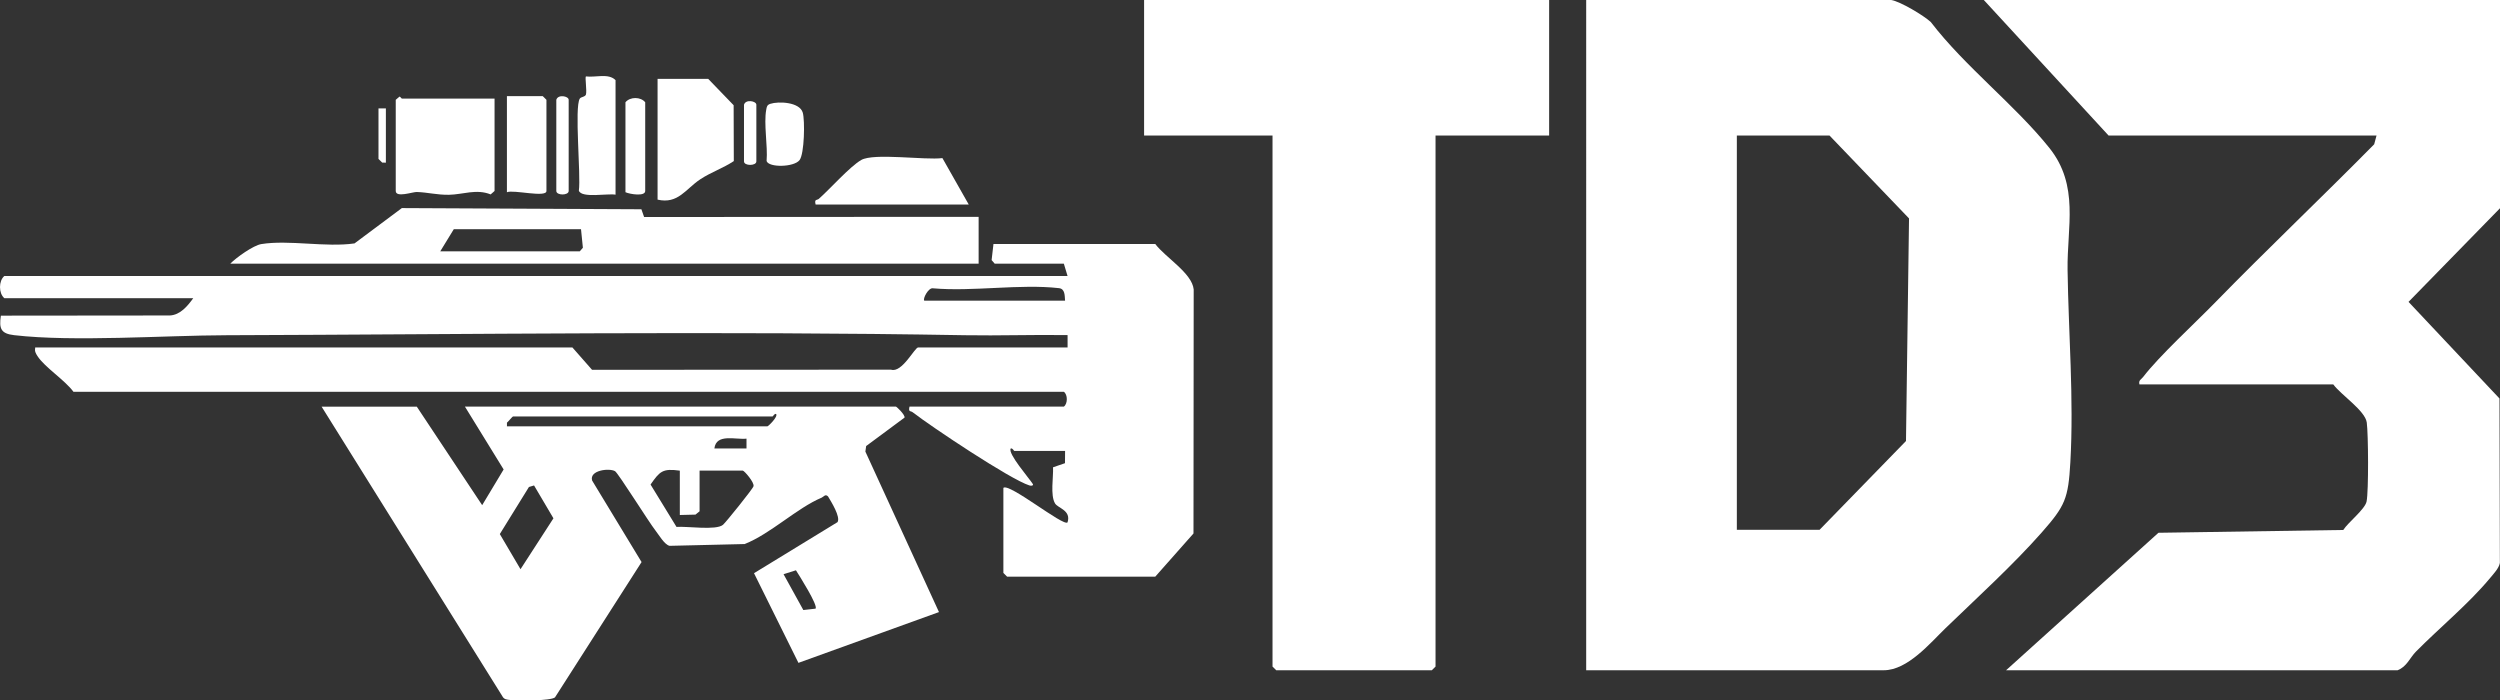 <?xml version="1.0" encoding="UTF-8"?>
<svg id="Layer_2" data-name="Layer 2" xmlns="http://www.w3.org/2000/svg" viewBox="0 0 1011.26 283.35">
  <rect x="0" y="0" width="1011.26" height="283.35" fill="#333333" stroke="none"/>
  <defs>
    <style>
      .cls-1 {
        fill: #fff;
      }
    </style>
  </defs>
  <g id="Layer_1-2" data-name="Layer 1">
    <g>
      <path class="cls-1" d="M765,0c3.61.56,13.18,6.27,16.03,8.93,13.71,17.91,34.08,33.58,47.92,50.87,12.24,15.29,7.15,32.03,7.39,49.35.37,25.61,2.58,52.05,1.13,77.79-.83,14.74-2.09,17.66-11.52,28.38-11.36,12.92-26.48,26.72-39.01,38.82-6.07,5.86-15.26,16.98-24.94,16.98h-120.38V0h123.38ZM740.02,54.82h-37.46v159.48h33.47l34.95-35.91,1.23-90.04-32.18-33.54Z"/>
      <path class="cls-1" d="M1011.26,0v84.23l-37,37.88,36.79,39.08.16,66.53c-.41,2.2-2.52,4.35-3.92,6.05-8.58,10.38-20.47,20.13-30.04,29.82-2.47,2.5-3.66,6.09-7.44,7.54h-158.35l61.64-55.62,74.78-1.14c1.88-3.04,8.8-8.36,9.42-11.54.85-4.32.71-27.15.07-31.93s-10.42-11.15-13.54-15.4h-78.42c-.43-1.74.72-1.99,1.49-3,6.58-8.57,20.72-21.52,28.93-29.93,21.16-21.7,43.24-42.61,64.54-64.21l.95-3.54h-108.39L802.46,0h208.8Z"/>
      <path class="cls-1" d="M405.85,197.36c2.2-2.26,24.34,15.76,25.97,13.95,1.57-4.9-3.89-5.73-5.05-7.67-1.99-3.32-.62-10.65-.81-14.62l4.83-1.66.04-4.95h-20.48c-.29,0-.71-1.21-1.49-1-1.43,1.9,7.53,12.13,8.98,14.46.16.75-.96.64-1.47.48-7.68-2.41-39.63-23.72-47.21-29.6-.83-.64-1.82.03-1.26-2.28h62.44c1.6-1.18,1.57-4.86,0-5.98H29.72c-3.43-4.7-11.62-9.92-14.53-14.41-.8-1.23-1.23-1.98-.95-3.54h217.29l7.96,9.05,120.94-.06c4.41,1.46,9.58-8.99,10.97-8.99h60.44v-4.99c-13.81-.22-27.68.29-41.5.05-99.21-1.75-199.65-.33-298.63,0-25.57.08-61.74,2.76-85.98-.02-5.36-.62-6.17-2.62-5.38-7.9l68.36-.07c4.24-.21,7.19-3.86,9.47-7H1.75c-2.33-1.99-2.33-6.98,0-8.97h430.08l-1.5-4.98h-27.97l-1.25-1.45.75-6.52h65.44c4.06,5.42,14.89,11.77,15.55,18.38l-.08,98.72-15.46,17.47h-59.94l-1.5-1.5v-34.39ZM373.88,121.61h56.94c-.15-2.16-.03-4.78-2.46-5.05-15.72-1.79-34.88,1.48-50.99.06-1.82-.35-4.23,4.32-3.49,4.99Z"/>
      <polygon class="cls-1" points="626.63 0 626.63 54.82 580.68 54.82 580.68 269.63 579.18 271.12 516.24 271.12 514.74 269.63 514.74 54.82 462.79 54.82 462.79 0 626.63 0"/>
      <path class="cls-1" d="M168.58,164.47l26.46,39.87,8.68-14.44-15.66-25.43h174.33c.28,0,3.78,3.32,3.5,4.45l-15.53,11.51-.31,2.24,29.77,64.92-56.85,20.54-17.97-36.27,33.78-20.65c1.33-2.1-2.59-8.31-3.84-10.41-1.11-1.11-1.77.16-2.57.5-10.05,4.23-20.58,14.57-31.15,18.77l-30.38.72c-2.07-.48-4.29-4.4-5.68-6.16-2.71-3.45-15.11-23.3-16.37-24.03-2.37-1.37-10.51-.38-9.27,3.79l20,32.97-35.02,54.73c-1.74,1.45-14.96,1.43-18.04,1.07-1.46-.17-2.57-.14-3.33-1.66l-73.04-117.01h38.46ZM205.05,172.44h105.4c.32,0,4.35-3.87,3.49-4.98-.73-.26-1.18,1-1.49,1h-104.9c-.31,0-1.87,2.03-2.49,2.51v1.48ZM301.96,177.43c-4.35.52-12.25-2.23-12.99,3.98h12.99s0-3.98,0-3.98ZM274.98,190.38c-6.99-.97-8.09.28-11.83,5.62l10.5,17.14c4.22-.34,15.99,1.5,18.8-.85,1.1-.92,12.14-14.61,12.34-15.59.46-1.52-3.75-6.33-4.33-6.33h-17.48v16.45l-1.65,1.34-6.34.16v-17.94ZM216.02,196.37l-2.06.62-11.78,19.04,8.37,14.22,13.32-20.59-7.84-13.29ZM329.92,246.19c.98-1.4-6.55-13.29-7.96-15.51l-5.01,1.59,8,14.49,4.97-.56Z"/>
      <path class="cls-1" d="M93.16,106.65c2.41-2.48,9.32-7.4,12.54-7.92,11.15-1.8,26.11,1.41,37.7-.27l19.15-14.29,96.9.48,1.09,3.13,135.32-.07v18.94H93.16ZM235.02,92.7h-51.45l-5.49,8.97h56.44l1.26-1.45-.76-7.52Z"/>
      <path class="cls-1" d="M200.05,39.87v37.38l-1.58,1.39c-5.74-2.33-11.3.06-16.85.15-4.82.08-8.64-.99-13.04-1.13-1.62-.05-8.5,2.42-8.5-.41v-36.88l1.5-1.28c.41-.03.75.78,1,.78h37.46Z"/>
      <path class="cls-1" d="M265.99,80.74V31.9h20.48l10.29,10.67.07,22.59c-4.34,2.89-9.19,4.47-13.59,7.38-5.89,3.9-8.97,10.13-17.25,8.21Z"/>
      <path class="cls-1" d="M391.86,82.73h-61.94c-.62-2.35.6-1.68,1.28-2.28,4.63-4.09,12.54-13.05,17.15-15.72,5.1-2.96,25.85.13,32.86-.78l10.65,18.78Z"/>
      <path class="cls-1" d="M249,78.75c-3.05-.61-13.8,1.54-14.85-1.63.89-6.22-1.88-33.77.39-37.25.47-.72,2.22-.65,2.49-1.68.41-1.57-.46-6.85-.03-7.28,3.86.52,9.09-1.42,11.99,1.5v46.35Z"/>
      <path class="cls-1" d="M205.05,77.75v-38.87h14.49l1.5,1.5v36.88c0,2.82-13.42-.63-15.98.5Z"/>
      <path class="cls-1" d="M311.58,42c3.38-1.1,11.9-.74,13.14,3.56.91,3.16.67,16.68-1.3,19.21-2.25,2.9-12.44,3.09-13.33.37.52-6.17-1.21-15.01-.14-20.79.22-1.21.32-1.92,1.64-2.35Z"/>
      <path class="cls-1" d="M253,77.75v-36.38c1.93-2.33,6.2-2.23,7.99,0v35.88c0,2.34-6.34,1.28-7.99.5Z"/>
      <path class="cls-1" d="M225.03,40.37c.68-2.35,5-1.49,5,0v36.88c0,1.88-5,1.88-5,0v-36.88Z"/>
      <path class="cls-1" d="M300.95,42.36c.68-2.35,5-1.49,5,0v22.93c0,1.88-5,1.88-5,0v-22.93Z"/>
      <polygon class="cls-1" points="156.09 43.86 156.09 65.79 154.61 65.78 153.1 64.29 153.1 43.86 156.09 43.86"/>
    </g>
  </g>
</svg>